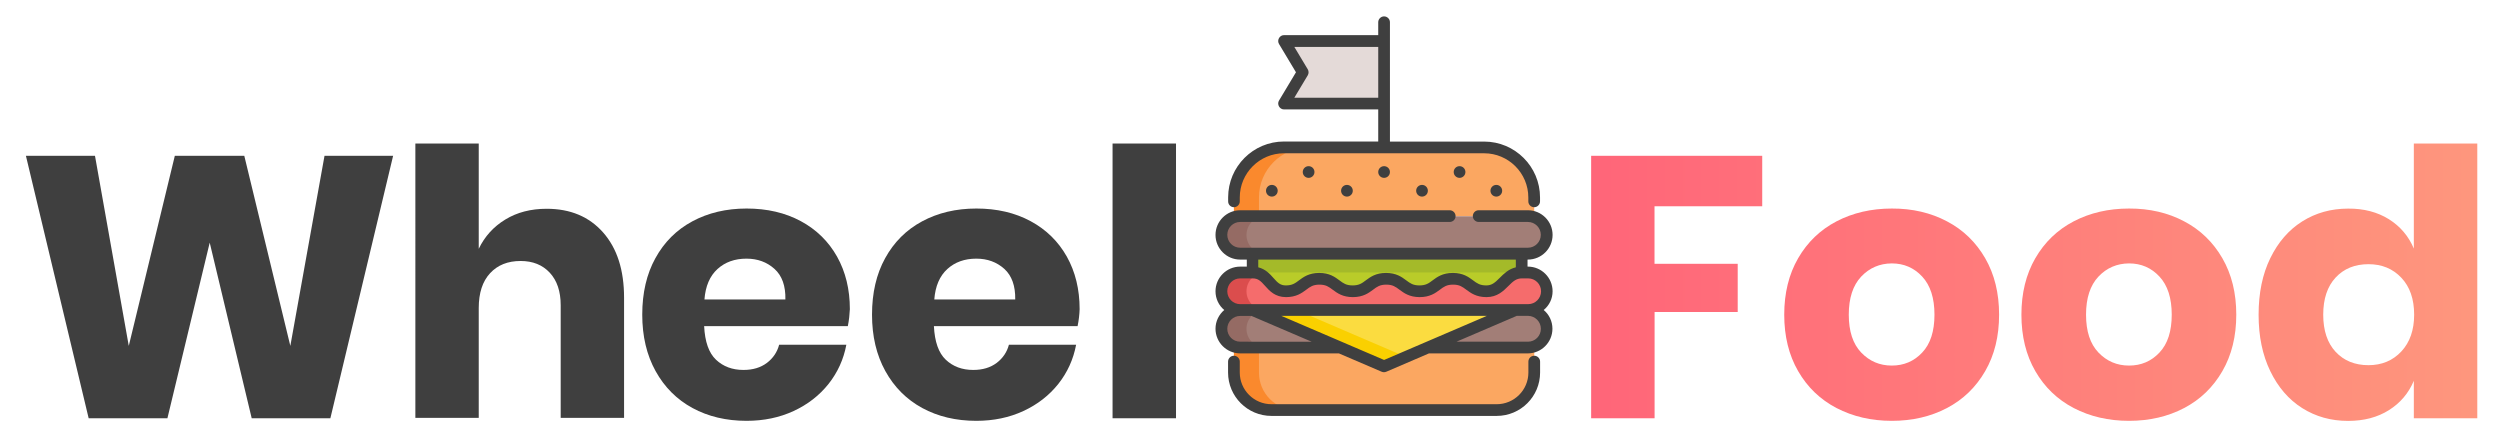 <?xml version="1.0" encoding="utf-8"?>
<!-- Generator: Adobe Illustrator 21.1.0, SVG Export Plug-In . SVG Version: 6.00 Build 0)  -->
<svg version="1.1" id="Calque_1" xmlns="http://www.w3.org/2000/svg" xmlns:xlink="http://www.w3.org/1999/xlink" x="0px" y="0px"
	 viewBox="0 0 3203.2 566" style="enable-background:new 0 0 3203.2 566;" xml:space="preserve">
<style type="text/css">
	.st0{fill:#3F3F3F;}
	.st1{fill:url(#SVGID_1_);}
	.st2{fill:url(#SVGID_2_);}
	.st3{fill:url(#SVGID_3_);}
	.st4{fill:url(#SVGID_4_);}
	.st5{fill:#FBA761;}
	.st6{fill:#FA892D;}
	.st7{fill:#F56C6C;}
	.st8{fill:#DB4D4D;}
	.st9{fill:#A27E77;}
	.st10{fill:#956B64;}
	.st11{fill:#FBDC40;}
	.st12{fill:#FAD000;}
	.st13{fill:#E4DAD8;}
	.st14{fill:#B9CC29;}
	.st15{fill:#A4BA29;}
</style>
<g id="Calque_2_1_">
	<g>
		<path class="st0" d="M503.7,199.6l-80.4,336.3H322.5l-53.8-225l-54.2,225H113.6L33.2,199.6h88.5L165,443.2l59-243.6h89l59,243.6
			l43.8-243.6H503.7z"/>
		<path class="st0" d="M1086.3,417.9H902.2c1,20,6,34.3,15.2,43s20.9,13.1,35.2,13.1c12,0,22-3,30-9c7.9-6,13.2-13.8,15.7-23.3h86.1
			c-3.5,18.7-11.1,35.4-22.8,50.2c-11.7,14.7-26.6,26.3-44.7,34.7c-18.1,8.4-38.2,12.6-60.4,12.6c-26,0-49.1-5.5-69.2-16.4
			c-20.1-10.9-35.9-26.7-47.3-47.3c-11.4-20.6-17.1-44.7-17.1-72.3c0-27.9,5.6-52.1,16.9-72.5c11.3-20.5,27-36.2,47.3-47.1
			s43.4-16.4,69.5-16.4c26.3,0,49.5,5.4,69.5,16.2c20,10.8,35.4,25.9,46.4,45.4c10.9,19.5,16.4,41.9,16.4,67.3
			C1088.6,402.7,1087.9,410,1086.3,417.9z M992.3,344.5c-9.7-8.7-21.6-13.1-35.9-13.1c-14.9,0-27.3,4.4-37.1,13.3
			s-15.4,21.9-16.7,39h103.7C1006.7,366.3,1002,353.2,992.3,344.5z"/>
		<path class="st0" d="M1380.7,417.9h-184.1c1,20,6,34.3,15.2,43s20.9,13.1,35.2,13.1c12,0,22-3,30-9c7.9-6,13.2-13.8,15.7-23.3
			h86.1c-3.5,18.7-11.1,35.4-22.8,50.2c-11.7,14.7-26.6,26.3-44.7,34.7s-38.2,12.6-60.4,12.6c-26,0-49.1-5.5-69.2-16.4
			c-20.1-10.9-35.9-26.7-47.3-47.3c-11.4-20.6-17.1-44.7-17.1-72.3c0-27.9,5.6-52.1,16.9-72.5c11.3-20.5,27-36.2,47.3-47.1
			s43.4-16.4,69.5-16.4c26.3,0,49.5,5.4,69.5,16.2c20,10.8,35.4,25.9,46.4,45.4c10.9,19.5,16.4,41.9,16.4,67.3
			C1383.1,402.7,1382.3,410,1380.7,417.9z M1286.8,344.5c-9.7-8.7-21.6-13.1-35.9-13.1c-14.9,0-27.3,4.4-37.1,13.3
			c-9.8,8.9-15.4,21.9-16.7,39h103.7C1301.1,366.3,1296.4,353.2,1286.8,344.5z"/>
		<path class="st0" d="M1506.8,183.9v352h-81.3v-352L1506.8,183.9L1506.8,183.9z"/>
		<linearGradient id="SVGID_1_" gradientUnits="userSpaceOnUse" x1="2006" y1="367.75" x2="3234.235" y2="367.75">
			<stop  offset="0" style="stop-color:#FF6479"/>
			<stop  offset="1" style="stop-color:#FE997D"/>
		</linearGradient>
		<path class="st1" d="M2257.9,199.6v64.7h-138V338h106.6v61.8H2120v136.1h-81.3V199.6H2257.9z"/>
		<linearGradient id="SVGID_2_" gradientUnits="userSpaceOnUse" x1="2006" y1="403.199" x2="3234.235" y2="403.199">
			<stop  offset="0" style="stop-color:#FF6479"/>
			<stop  offset="1" style="stop-color:#FE997D"/>
		</linearGradient>
		<path class="st2" d="M2494.6,283.6c20.8,10.9,37.1,26.7,49,47.3c11.9,20.6,17.8,44.7,17.8,72.3s-5.9,51.7-17.8,72.3
			c-11.9,20.6-28.2,36.4-49,47.3c-20.8,10.9-44.3,16.4-70.6,16.4s-49.9-5.5-70.9-16.4c-20.9-10.9-37.3-26.7-49.2-47.3
			c-11.9-20.6-17.8-44.7-17.8-72.3c0-27.6,5.9-51.7,17.8-72.3c11.9-20.6,28.3-36.4,49.2-47.3s44.6-16.4,70.9-16.4
			C2450.3,267.1,2473.8,272.6,2494.6,283.6z M2384.7,354.4c-10.6,11.3-15.9,27.5-15.9,48.8s5.3,37.4,15.9,48.5
			c10.6,11.1,23.7,16.7,39.2,16.7s28.5-5.5,39-16.7c10.5-11.1,15.7-27.3,15.7-48.5s-5.2-37.5-15.7-48.8s-23.5-16.9-39-16.9
			C2408.4,337.6,2395.3,343.2,2384.7,354.4z"/>
		<linearGradient id="SVGID_3_" gradientUnits="userSpaceOnUse" x1="2006" y1="403.199" x2="3234.235" y2="403.199">
			<stop  offset="0" style="stop-color:#FF6479"/>
			<stop  offset="1" style="stop-color:#FE997D"/>
		</linearGradient>
		<path class="st3" d="M2798.5,283.6c20.8,10.9,37.1,26.7,49,47.3c11.9,20.6,17.8,44.7,17.8,72.3s-5.9,51.7-17.8,72.3
			c-11.9,20.6-28.2,36.4-49,47.3c-20.8,10.9-44.3,16.4-70.6,16.4s-49.9-5.5-70.9-16.4c-20.9-10.9-37.3-26.7-49.2-47.3
			c-11.9-20.6-17.8-44.7-17.8-72.3c0-27.6,5.9-51.7,17.8-72.3c11.9-20.6,28.3-36.4,49.2-47.3s44.6-16.4,70.9-16.4
			C2754.2,267.1,2777.8,272.6,2798.5,283.6z M2688.7,354.4c-10.6,11.3-15.9,27.5-15.9,48.8s5.3,37.4,15.9,48.5
			c10.6,11.1,23.7,16.7,39.2,16.7s28.5-5.5,39-16.7c10.5-11.1,15.7-27.3,15.7-48.5s-5.2-37.5-15.7-48.8s-23.5-16.9-39-16.9
			C2712.4,337.6,2699.3,343.2,2688.7,354.4z"/>
		<linearGradient id="SVGID_4_" gradientUnits="userSpaceOnUse" x1="2006" y1="361.6" x2="3234.235" y2="361.6">
			<stop  offset="0" style="stop-color:#FF6479"/>
			<stop  offset="1" style="stop-color:#FE997D"/>
		</linearGradient>
		<path class="st4" d="M3060.9,280.9c14.6,9.2,25.2,21.7,31.9,37.6V183.9h81.3v352h-81.3v-48c-6.7,15.9-17.3,28.4-31.9,37.6
			c-14.6,9.2-32,13.8-52.3,13.8c-21.9,0-41.5-5.5-58.8-16.4c-17.3-10.9-30.9-26.7-40.9-47.3c-10-20.6-15-44.7-15-72.3
			c0-27.9,5-52.1,15-72.5c10-20.5,23.6-36.2,40.9-47.1c17.3-10.9,36.9-16.4,58.8-16.4C3028.8,267.1,3046.3,271.8,3060.9,280.9z
			 M2992.6,355.6c-10.6,11.4-15.9,27.3-15.9,47.6c0,20.3,5.3,36.2,15.9,47.6c10.6,11.4,24.7,17.1,42.1,17.1
			c17.1,0,31.2-5.9,42.1-17.6c10.9-11.7,16.4-27.4,16.4-47.1c0-20-5.5-35.8-16.4-47.3c-10.9-11.6-25-17.4-42.1-17.4
			C3017.3,338.5,3003.2,344.2,2992.6,355.6z"/>
	</g>
</g>
<g>
	<path class="st0" d="M772.8,297.9c17.9,20.3,26.8,48.1,26.8,83.6v153.9h-81.2V391c0-17.7-4.7-31.6-14-41.6s-21.8-15-37.3-15
		c-16.5,0-29.5,5.2-39.2,15.7s-14.5,25.3-14.5,44.7v140.6h-81.2V183.9h81.2v134.9c7.6-15.8,18.9-28.3,34-37.5
		c15-9.2,32.7-13.8,53-13.8C730.8,267.5,754.9,277.6,772.8,297.9z"/>
</g>
<path class="st5" d="M1917.7,525.5h-288.6c-26.6,0-48.1-21.5-48.1-48.1v-32.1h384.8v32.1C1965.8,504,1944.3,525.5,1917.7,525.5z"/>
<path class="st6" d="M1613.1,477.4v-32.1H1581v32.1c0,26.6,21.5,48.1,48.1,48.1h32.1C1634.6,525.5,1613.1,504,1613.1,477.4z"/>
<path class="st5" d="M1965.8,277H1581v-24c0-35.4,28.7-64.1,64.1-64.1h256.5c35.4,0,64.1,28.7,64.1,64.1L1965.8,277L1965.8,277z"/>
<path class="st6" d="M1677.2,188.8h-32.1c-35.4,0-64.1,28.7-64.1,64.1v24h32.1v-24C1613.1,217.5,1641.8,188.8,1677.2,188.8z"/>
<path class="st7" d="M1957.8,397.2H1589c-13.3,0-24-10.8-24-24l0,0c0-13.3,10.8-24,24-24h368.7c13.3,0,24,10.8,24,24l0,0
	C1981.8,386.5,1971,397.2,1957.8,397.2z"/>
<path class="st8" d="M1597.1,373.2L1597.1,373.2c0-13.3,10.8-24,24-24H1589c-13.3,0-24,10.8-24,24l0,0c0,13.3,10.8,24,24,24h32.1
	C1607.8,397.2,1597.1,386.5,1597.1,373.2z"/>
<path class="st9" d="M1957.8,325.1H1589c-13.3,0-24-10.8-24-24l0,0c0-13.3,10.8-24,24-24h368.7c13.3,0,24,10.8,24,24l0,0
	C1981.8,314.3,1971,325.1,1957.8,325.1z"/>
<path class="st10" d="M1597.1,301L1597.1,301c0-13.3,10.8-24,24-24H1589c-13.3,0-24,10.8-24,24l0,0c0,13.3,10.8,24,24,24h32.1
	C1607.8,325.1,1597.1,314.3,1597.1,301z"/>
<path class="st9" d="M1957.8,445.3H1589c-13.3,0-24-10.8-24-24l0,0c0-13.3,10.8-24,24-24h368.7c13.3,0,24,10.8,24,24l0,0
	C1981.8,434.6,1971,445.3,1957.8,445.3z"/>
<path class="st10" d="M1597.1,421.3L1597.1,421.3c0-13.3,10.8-24,24-24H1589c-13.3,0-24,10.8-24,24l0,0c0,13.3,10.8,24,24,24h32.1
	C1607.8,445.3,1597.1,434.6,1597.1,421.3z"/>
<polygon class="st11" points="1773.4,469.4 1941.7,397.2 1605.1,397.2 "/>
<polygon class="st12" points="1661.2,397.2 1605.1,397.2 1773.4,469.4 1801.5,457.4 "/>
<polygon class="st13" points="1773.4,52.6 1645.2,52.6 1669.2,92.6 1645.2,132.7 1773.4,132.7 "/>
<path class="st14" d="M1605.1,325.1v24c21.4,0,21.4,24,42.8,24c21.4,0,21.4-16,42.7-16c21.4,0,21.4,16,42.7,16
	c21.4,0,21.4-16,42.8-16s21.4,16,42.8,16c21.4,0,21.4-16,42.7-16c21.4,0,21.4,16,42.7,16s24-24,45.4-24v-24H1605.1z"/>
<rect x="1605.1" y="325.1" class="st15" width="344.7" height="24"/>
<path class="st0" d="M1965.8,455.8c-4.2,0-7.5,3.4-7.5,7.5v14c0,22.4-18.2,40.6-40.6,40.6h-288.6c-22.4,0-40.6-18.2-40.6-40.6v-14
	c0-4.1-3.4-7.5-7.5-7.5s-7.5,3.4-7.5,7.5v14c0,30.7,24.9,55.6,55.6,55.6h288.6c30.7,0,55.6-24.9,55.6-55.6v-14
	C1973.3,459.2,1969.9,455.8,1965.8,455.8z"/>
<path class="st0" d="M1581,265.5c4.2,0,7.5-3.4,7.5-7.5v-5c0-31.2,25.4-56.6,56.6-56.6h256.5c31.2,0,56.6,25.4,56.6,56.6v5
	c0,4.2,3.4,7.5,7.5,7.5s7.5-3.4,7.5-7.5v-5c0-39.5-32.1-71.6-71.6-71.6h-120.7V28.5c0-4.1-3.4-7.5-7.5-7.5s-7.5,3.4-7.5,7.5V45
	h-120.7c-5.7,0-9.4,6.5-6.4,11.4l21.7,36.2l-21.7,36.2c-3,4.9,0.7,11.4,6.4,11.4h120.7v41.1h-120.7c-39.5,0-71.6,32.1-71.6,71.6v5
	C1573.5,262.1,1576.9,265.5,1581,265.5z M1658.4,125.2l17.2-28.7c1.4-2.4,1.4-5.4,0-7.7l-17.2-28.7h107.5v65.1H1658.4z"/>
<path class="st0" d="M1989.3,373.2c0-17.4-14.2-31.6-31.6-31.6h-0.5v-9h0.5c17.4,0,31.6-14.2,31.6-31.6s-14.2-31.6-31.6-31.6h-63.1
	c-4.2,0-7.5,3.4-7.5,7.5s3.4,7.5,7.5,7.5h63.1c9.1,0,16.5,7.4,16.5,16.5s-7.4,16.5-16.5,16.5H1589c-9.1,0-16.5-7.4-16.5-16.5
	s7.4-16.5,16.5-16.5h268.5c4.2,0,7.5-3.4,7.5-7.5c0-4.1-3.4-7.5-7.5-7.5H1589c-17.4,0-31.6,14.2-31.6,31.6s14.2,31.6,31.6,31.6h8.5
	v9h-8.5c-17.4,0-31.6,14.2-31.6,31.6c0,9.6,4.3,18.3,11.2,24c-6.8,5.8-11.2,14.4-11.2,24c0,17.4,14.2,31.6,31.6,31.6h125.7
	c0.3,0,0.6,0,0.8,0l54.8,23.5c1.9,0.8,4,0.8,5.9,0l54.7-23.5c0.1,0,0.3,0,0.4,0h126.2c17.4,0,31.6-14.2,31.6-31.6
	c0-9.6-4.3-18.3-11.2-24C1985,391.4,1989.3,382.8,1989.3,373.2z M1942.2,332.6v9.9c-9.3,2.2-15.4,8.3-20.5,13.4
	c-6.3,6.3-10.2,9.8-17.4,9.8c-8.2,0-11.8-2.7-16.9-6.5c-5.7-4.2-12.7-9.5-25.9-9.5c-13.2,0-20.2,5.3-25.9,9.5
	c-5,3.8-8.7,6.5-16.9,6.5c-8.2,0-11.8-2.7-16.9-6.5c-5.7-4.2-12.7-9.5-25.9-9.5s-20.2,5.3-25.9,9.5c-5,3.8-8.7,6.5-16.9,6.5
	c-8.2,0-11.8-2.7-16.9-6.5c-5.7-4.2-12.7-9.5-25.9-9.5s-20.2,5.3-25.9,9.5c-5,3.8-8.7,6.5-16.9,6.5c-7,0-10.4-3.4-15.8-9.5
	c-4.6-5.2-10.2-11.4-19.5-13.7v-9.9L1942.2,332.6L1942.2,332.6z M1589,437.8c-9.1,0-16.5-7.4-16.5-16.5s7.4-16.5,16.5-16.5h14.5
	l77.2,33.1L1589,437.8L1589,437.8z M1773.4,461.2l-131.7-56.5h263.4L1773.4,461.2z M1974.3,421.3c0,9.1-7.4,16.5-16.5,16.5h-91.6
	l77.2-33.1h14.5C1966.9,404.8,1974.3,412.2,1974.3,421.3z M1589,389.7c-9.1,0-16.5-7.4-16.5-16.5s7.4-16.5,16.5-16.5h16
	c7,0,10.4,3.4,15.8,9.5c5.8,6.5,12.9,14.5,27,14.5c13.2,0,20.2-5.3,25.9-9.5c5-3.8,8.7-6.5,16.9-6.5s11.8,2.7,16.9,6.5
	c5.7,4.2,12.7,9.5,25.9,9.5c13.2,0,20.2-5.3,25.9-9.5c5-3.8,8.7-6.5,16.9-6.5s11.8,2.7,16.9,6.5c5.7,4.2,12.7,9.5,25.9,9.5
	c13.2,0,20.2-5.3,25.9-9.5c5-3.8,8.7-6.5,16.9-6.5c8.2,0,11.8,2.7,16.9,6.5c5.7,4.2,12.7,9.5,25.9,9.5c13.8,0,21.7-7.9,28-14.2
	c6.3-6.3,10.2-9.8,17.4-9.8c0.2,0,0.3,0,0.5,0c0.2,0,0.3,0,0.5,0h7c9.1,0,16.5,7.4,16.5,16.5s-7.4,16.5-16.5,16.5H1589z"/>
<circle class="st0" cx="1773.4" cy="220.4" r="7.5"/>
<circle class="st0" cx="1822" cy="244.4" r="7.5"/>
<circle class="st0" cx="1917.2" cy="244.4" r="7.5"/>
<circle class="st0" cx="1629.6" cy="244.4" r="7.5"/>
<circle class="st0" cx="1725.8" cy="244.4" r="7.5"/>
<circle class="st0" cx="1870.1" cy="220.4" r="7.5"/>
<circle class="st0" cx="1676.7" cy="220.4" r="7.5"/>
</svg>
